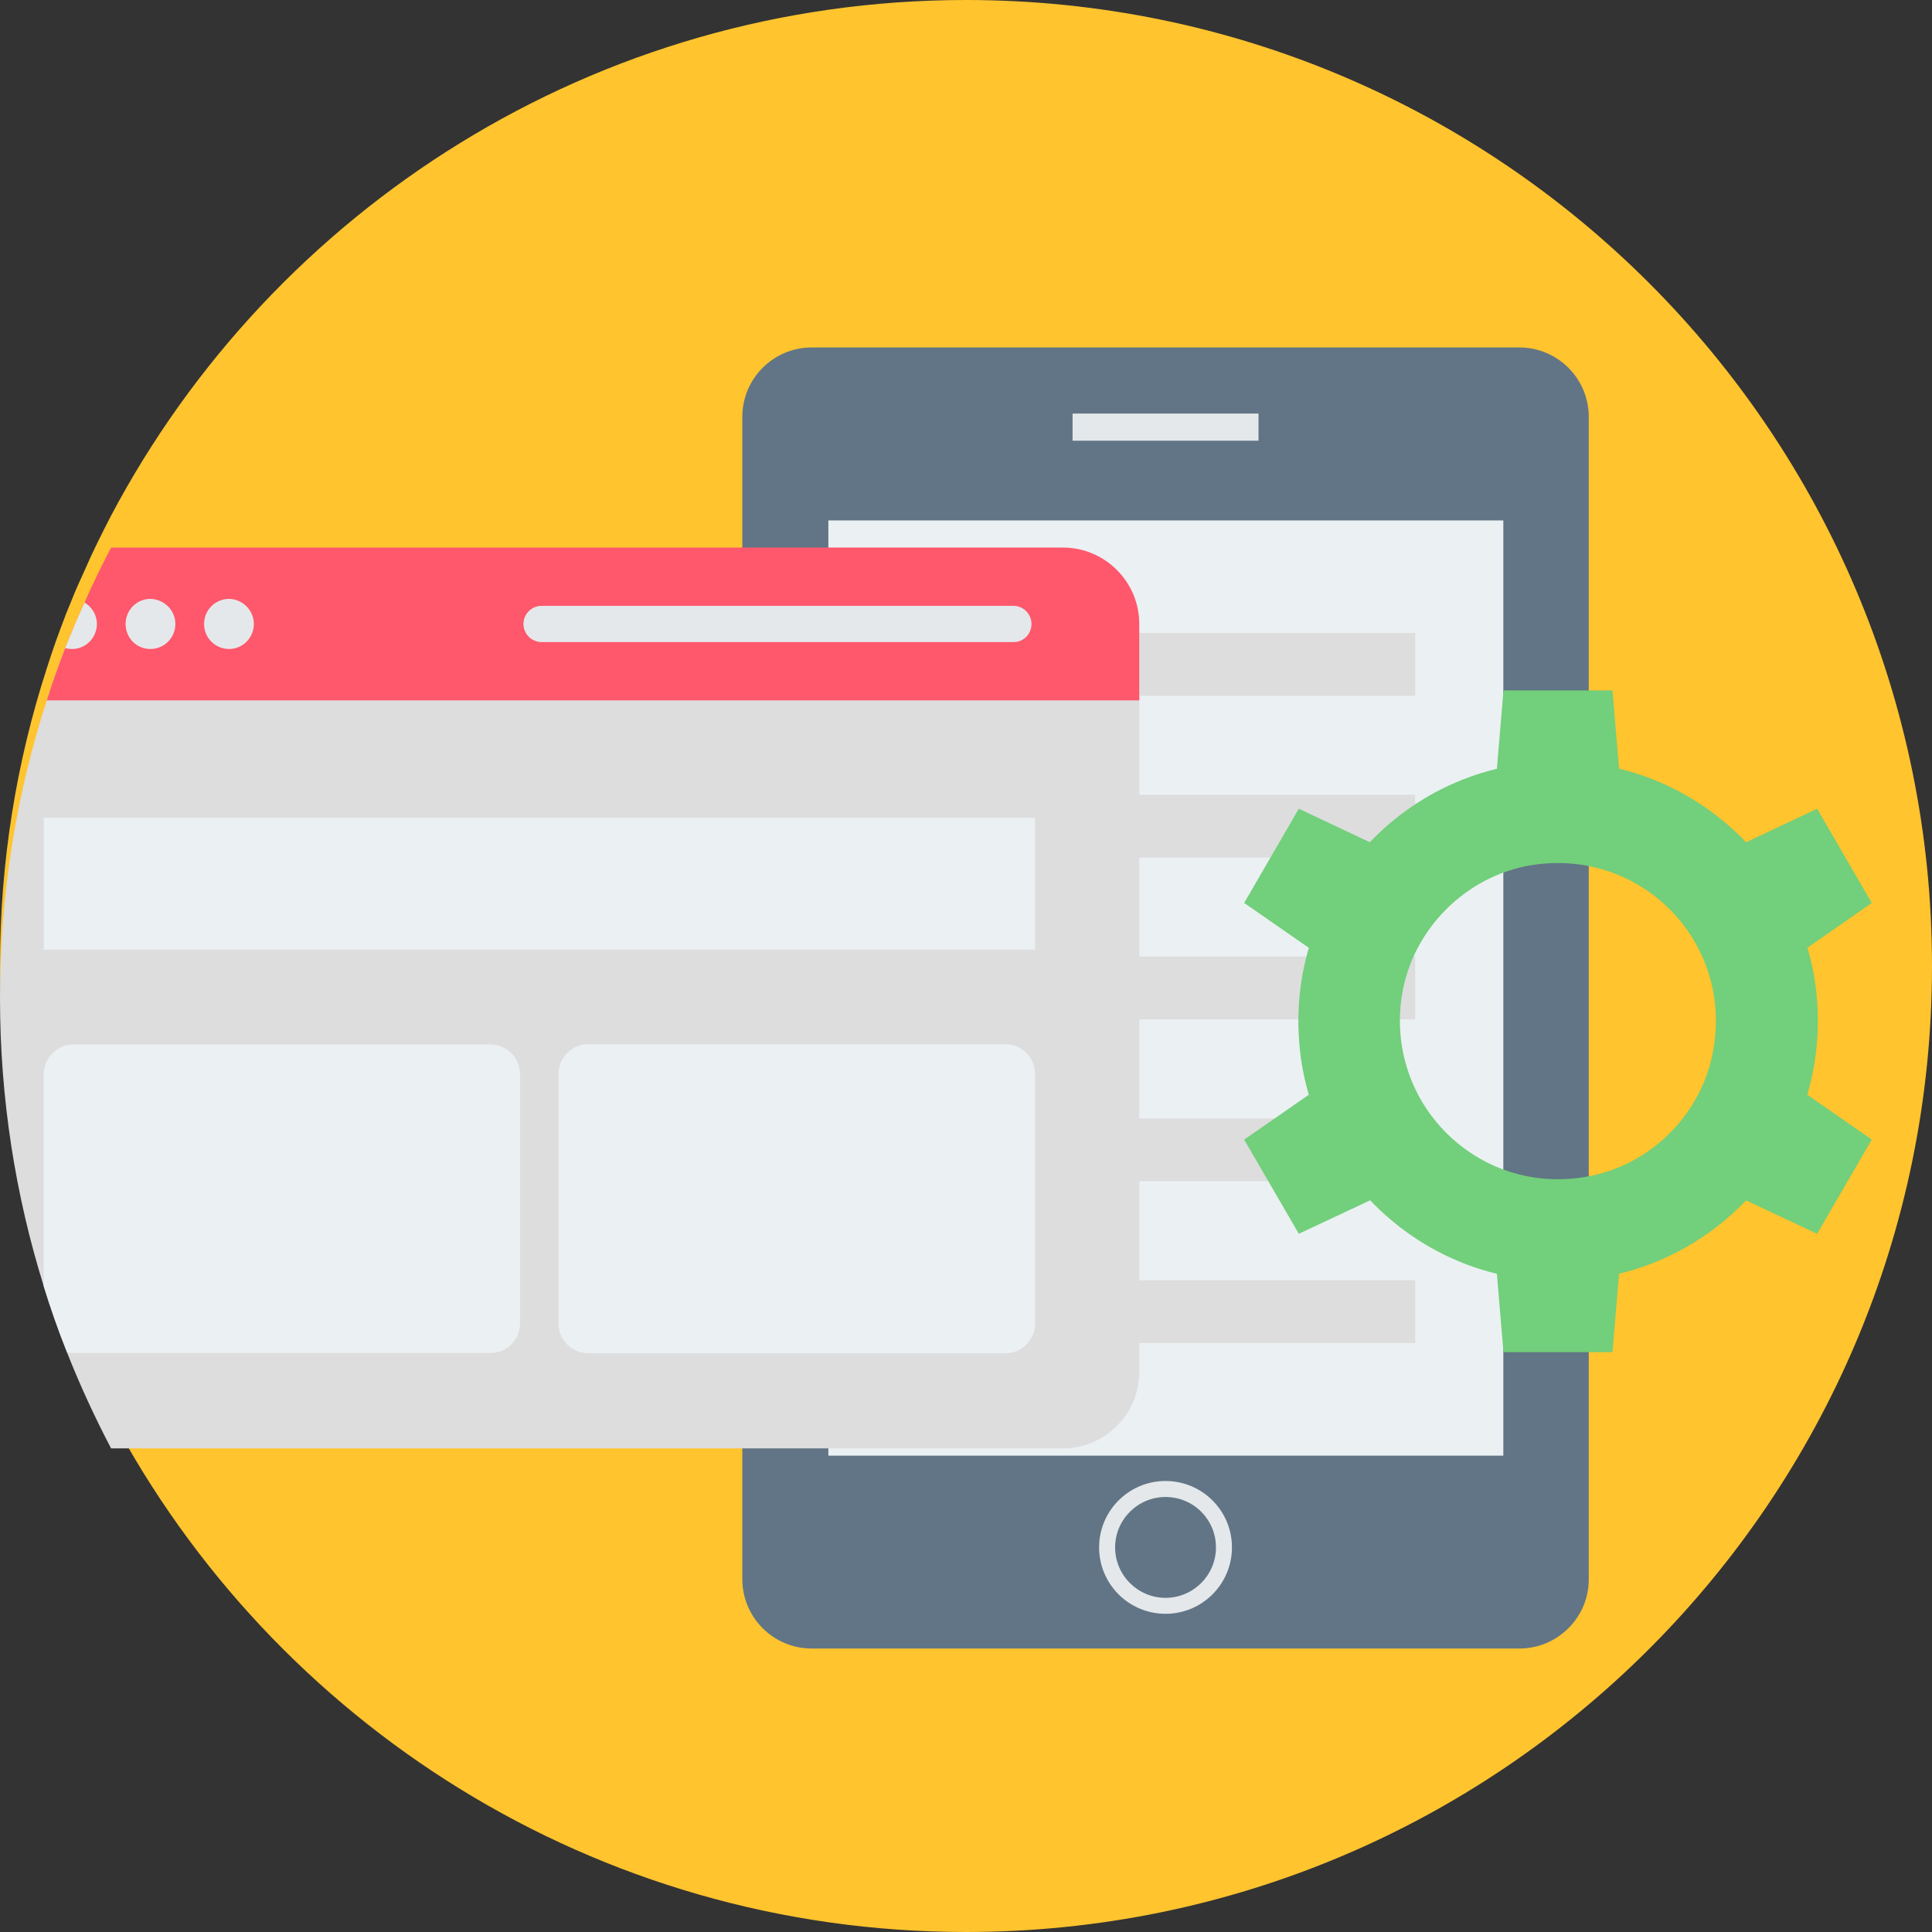 <svg width="50" height="50" viewBox="0 0 50 50" fill="none" xmlns="http://www.w3.org/2000/svg">
<rect x="0" y="0" width="50" height="50" fill="#333333" stroke="none"/>
<g clip-path="url(#clip0_18065_7869)">
<path d="M50 25C50 38.805 38.805 50 25 50C15.406 50 7.07 44.586 2.875 36.656C2.453 35.852 2.07 35.023 1.734 34.172V34.164C1.508 33.602 1.312 33.039 1.133 32.461C0.398 30.102 0 27.602 0 25C0 22.312 0.422 19.727 1.211 17.297C1.352 16.844 1.516 16.391 1.688 15.945V15.938L1.852 15.539C1.953 15.281 2.07 15.023 2.188 14.766C2.398 14.281 2.633 13.812 2.875 13.344C7.07 5.414 15.406 0 25 0C38.805 0 50 11.195 50 25Z" fill="#FFC42E"/>
<path d="M39.32 42.664H21.008C20.016 42.664 19.211 41.859 19.211 40.867V10.789C19.211 9.797 20.016 8.992 21.008 8.992H39.32C40.312 8.992 41.117 9.797 41.117 10.789V40.875C41.117 41.859 40.312 42.664 39.32 42.664Z" fill="#617586"/>
<path d="M21.438 13.469H38.906V37.672H21.438V13.469Z" fill="#EBF0F3"/>
<path d="M27.758 10.703H32.57V11.406H27.758V10.703Z" fill="#E5E8EA"/>
<path d="M31.883 40.046C31.883 40.992 31.117 41.765 30.164 41.765C29.219 41.765 28.445 40.999 28.445 40.046C28.445 39.101 29.211 38.328 30.164 38.328C31.117 38.328 31.883 39.101 31.883 40.046Z" fill="#E5E8EA"/>
<path d="M31.469 40.047C31.469 40.766 30.883 41.352 30.164 41.352C29.445 41.352 28.859 40.766 28.859 40.047C28.859 39.328 29.445 38.742 30.164 38.742C30.891 38.742 31.469 39.328 31.469 40.047Z" fill="#617586"/>
<path d="M23.719 16.382H36.625V18.007H23.719V16.382Z" fill="#DDDDDD"/>
<path d="M23.719 20.57H36.625V22.195H23.719V20.57Z" fill="#DDDDDD"/>
<path d="M23.719 24.757H36.625V26.382H23.719V24.757Z" fill="#DDDDDD"/>
<path d="M23.719 28.945H36.625V30.57H23.719V28.945Z" fill="#DDDDDD"/>
<path d="M23.719 33.132H36.625V34.757H23.719V33.132Z" fill="#DDDDDD"/>
<path d="M42.012 21.211H38.629L38.91 17.868H41.73L42.012 21.211Z" fill="#72CF7B"/>
<path d="M38.629 31.649H42.012L41.73 34.993H38.91L38.629 31.649Z" fill="#72CF7B"/>
<path d="M34.957 27.579L36.645 30.508L33.613 31.93L32.199 29.493L34.957 27.579Z" fill="#72CF7B"/>
<path d="M43.996 30.508L45.691 27.579L48.441 29.493L47.027 31.93L43.996 30.508Z" fill="#72CF7B"/>
<path d="M36.645 22.36L34.957 25.282L32.199 23.368L33.613 20.93L36.645 22.36Z" fill="#72CF7B"/>
<path d="M45.691 25.282L43.996 22.36L47.027 20.93L48.441 23.368L45.691 25.282Z" fill="#72CF7B"/>
<path d="M41.012 19.743C36.754 19.321 33.207 22.868 33.637 27.125C33.949 30.274 36.504 32.813 39.645 33.118C43.895 33.532 47.434 29.985 47.012 25.735C46.699 22.594 44.153 20.055 41.012 19.743ZM41.012 30.461C38.215 30.922 35.832 28.532 36.285 25.735C36.567 24.04 37.934 22.672 39.629 22.391C42.434 21.938 44.817 24.321 44.348 27.125C44.074 28.821 42.707 30.188 41.012 30.461Z" fill="#72CF7B"/>
<path d="M29.484 16.367V35.507C29.484 36.601 28.594 37.484 27.508 37.484H2.875C2.453 36.679 2.07 35.851 1.734 34.999V34.992C1.508 34.429 1.312 33.867 1.133 33.289C0.398 30.929 0 28.429 0 25.828C0 23.14 0.422 20.554 1.211 18.125C1.352 17.671 1.516 17.218 1.688 16.773V16.765L1.852 16.367H29.484Z" fill="#DDDDDD"/>
<path d="M29.484 16.148V18.125H1.211C1.352 17.671 1.516 17.218 1.688 16.773V16.765L1.852 16.367C1.953 16.109 2.07 15.851 2.188 15.593C2.398 15.109 2.633 14.64 2.875 14.171H27.508C28.594 14.171 29.484 15.054 29.484 16.148Z" fill="#FF576B"/>
<path d="M2.508 16.148C2.508 16.226 2.492 16.304 2.469 16.367C2.383 16.617 2.141 16.796 1.867 16.796C1.805 16.796 1.742 16.789 1.688 16.773V16.765L1.852 16.367C1.953 16.109 2.07 15.851 2.188 15.593C2.375 15.703 2.508 15.914 2.508 16.148Z" fill="#E5E8EA"/>
<path d="M4.539 16.148C4.539 16.507 4.25 16.796 3.891 16.796C3.531 16.796 3.25 16.507 3.25 16.148C3.25 15.789 3.539 15.499 3.891 15.499C4.25 15.507 4.539 15.796 4.539 16.148Z" fill="#E5E8EA"/>
<path d="M6.57 16.148C6.57 16.507 6.281 16.796 5.93 16.796C5.57 16.796 5.281 16.507 5.281 16.148C5.281 15.789 5.57 15.499 5.93 15.499C6.281 15.507 6.57 15.796 6.57 16.148Z" fill="#E5E8EA"/>
<path d="M26.234 16.617H14.016C13.758 16.617 13.547 16.406 13.547 16.148C13.547 15.89 13.758 15.679 14.016 15.679H26.227C26.484 15.679 26.695 15.89 26.695 16.148C26.695 16.406 26.492 16.617 26.234 16.617Z" fill="#E5E8EA"/>
<path d="M1.133 21.164H26.789V24.578H1.133V21.164Z" fill="#EBF0F3"/>
<path d="M26.016 35.023H15.227C14.805 35.023 14.453 34.68 14.453 34.25V27.797C14.453 27.375 14.797 27.023 15.227 27.023H26.016C26.438 27.023 26.789 27.367 26.789 27.797V34.25C26.789 34.672 26.445 35.023 26.016 35.023Z" fill="#EBF0F3"/>
<path d="M13.459 27.804V34.249C13.459 34.679 13.115 35.015 12.693 35.015H1.904C1.842 35.015 1.787 35.007 1.732 34.999V34.992C1.506 34.429 1.311 33.867 1.131 33.289V27.804C1.131 27.375 1.475 27.031 1.904 27.031H12.693C13.115 27.031 13.459 27.375 13.459 27.804Z" fill="#EBF0F3"/>
</g>
<defs>
<clipPath id="clip0_18065_7869">
<rect width="50" height="50" fill="white"/>
</clipPath>
</defs>
</svg>
